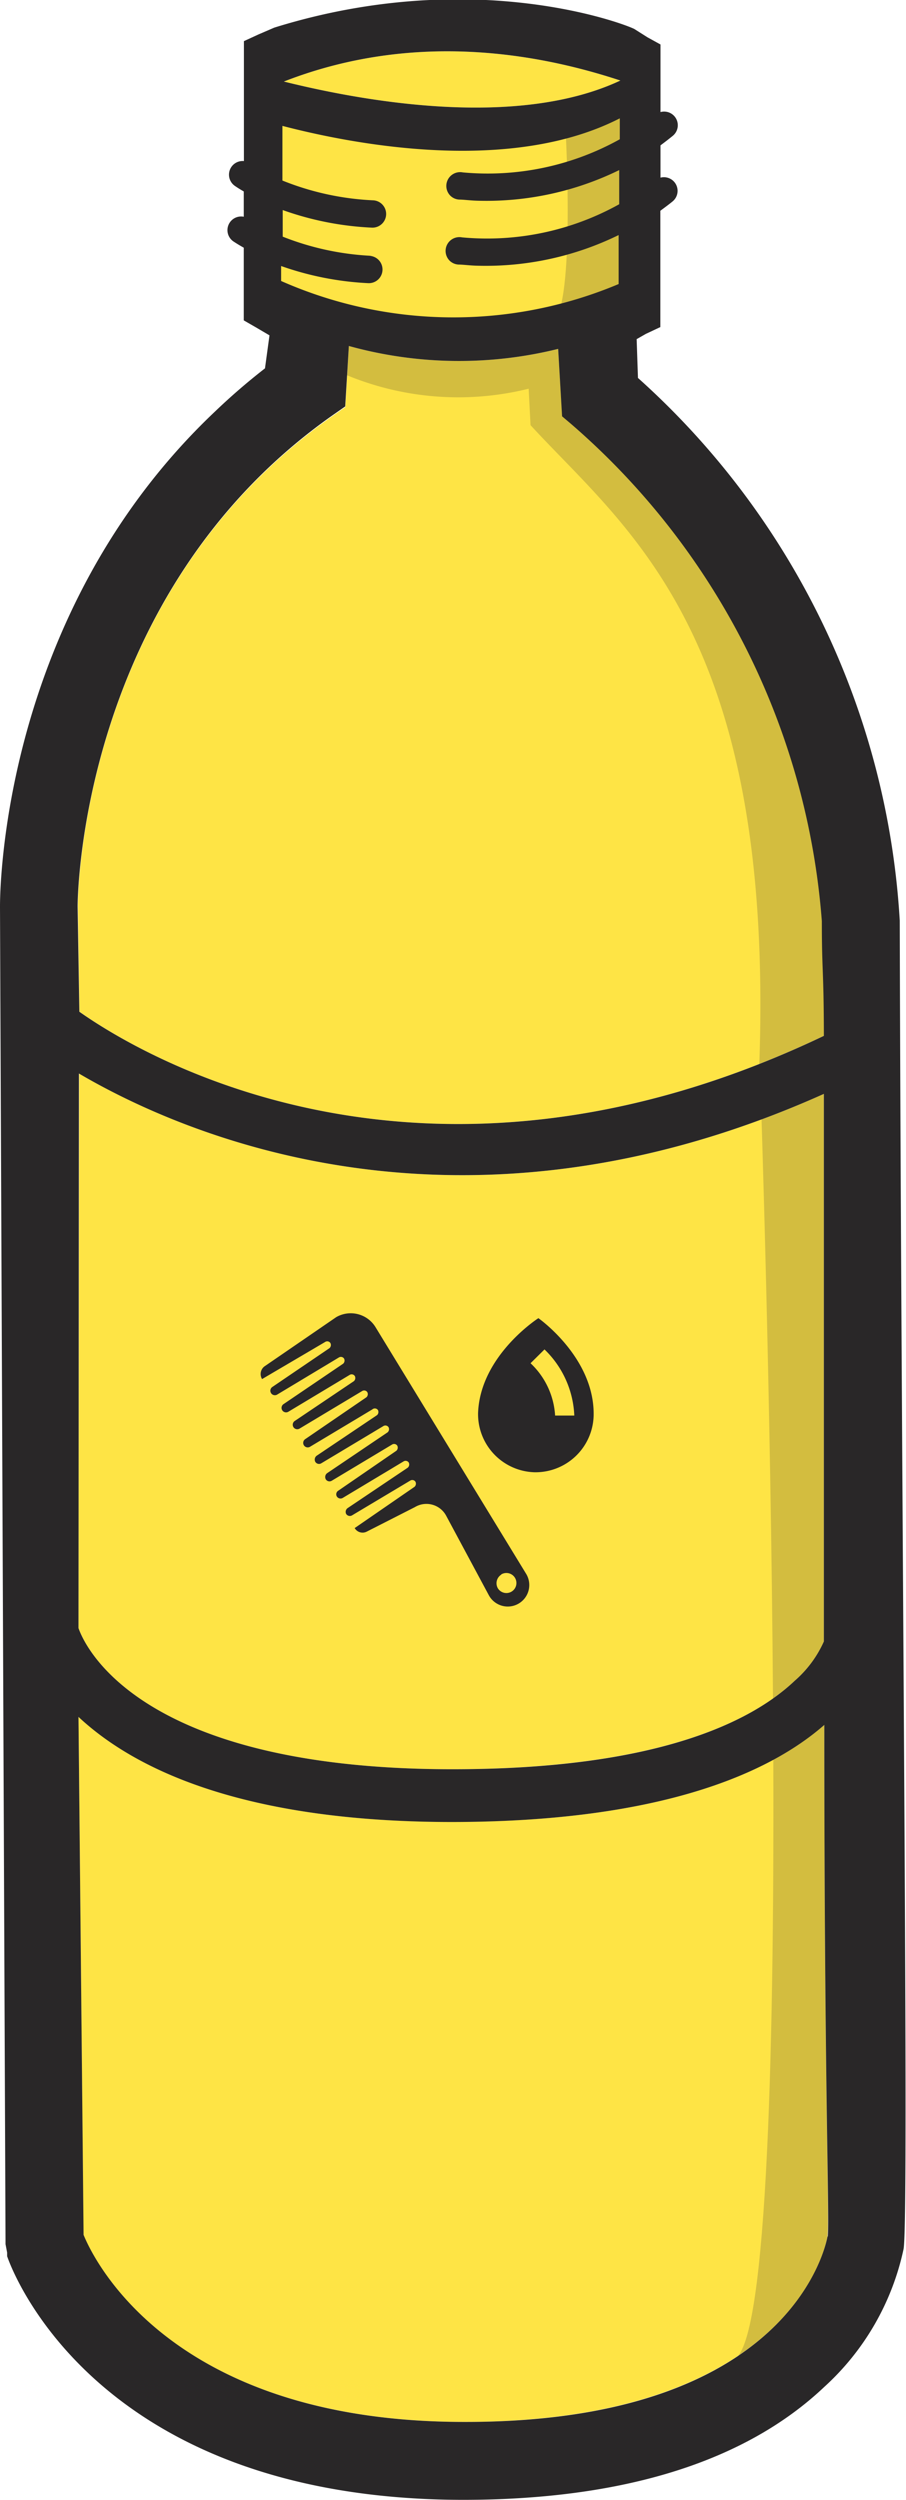 <svg xmlns="http://www.w3.org/2000/svg" viewBox="0 0 62.33 171.98"><defs><style>.cls-1{fill:#fee445;}.cls-2,.cls-4{fill:#292728;}.cls-3{fill:#371b14;}.cls-4{opacity:0.2;}</style></defs><title>Asset 28</title><g id="Layer_2" data-name="Layer 2"><g id="Layer_1-2" data-name="Layer 1"><path class="cls-1" d="M32.43,13.34l-.09.1Z"/><path class="cls-1" d="M56.69,71.25c0-4.73-.13-4.33-.14-7.89A50.23,50.23,0,0,0,39.27,29.1l-.59-.5L38.4,24A28.36,28.36,0,0,1,24,23.8L23.76,28l-.86.6C5.35,40.9,5.35,62.15,5.36,62.36l.11,7.24C9.34,72.34,28.93,84.5,56.69,71.25Z"/><path class="cls-1" d="M39.52,97.37a6.7,6.7,0,0,0-2.05-4.55l-1,.92a5.38,5.38,0,0,1,1.69,3.6Z"/><path class="cls-1" d="M43.5,7.66c-8.09,4.15-19.62,1.93-24.86.56l0,11.45h0a31.4,31.4,0,0,0,24.87.22Z"/><path class="cls-1" d="M42.68,5.54C38,4,29.08,1.88,19.53,5.61,25.12,7,35.6,8.86,42.68,5.54Z"/><path class="cls-1" d="M32.42,17.82l-.09.1Z"/><path class="cls-1" d="M56.71,118.65c-3.59,3.15-10.91,6.7-25.7,6.68-14.59,0-21.93-3.79-25.61-7.23l.34,35.64c.76,1.86,6.14,12.85,26.18,12.87,22.59,0,24.94-12.24,25-12.76h0C57.08,152.46,56.7,143.82,56.71,118.65Z"/><path class="cls-1" d="M31,121.71c14.25,0,20.74-3.3,23.68-6.09a7.79,7.79,0,0,0,2-2.7l0-37.67C31.63,86.49,12.5,78,5.45,73.85L5.4,112C5.78,113.1,9.4,121.68,31,121.71Z"/><path class="cls-1" d="M35.2,109.49a.69.69,0,1,0-.95-.23A.7.7,0,0,0,35.2,109.49Z"/><path class="cls-2" d="M22.38,92.31a.26.26,0,0,1,.35.08.29.29,0,0,1-.06.35l-3.93,2.67a.31.31,0,0,0,.34.52l4.24-2.55a.26.26,0,0,1,.35.08.29.29,0,0,1-.06.35l-4.1,2.78a.31.31,0,0,0,.34.52l4.21-2.53a.26.26,0,0,1,.35.08.29.29,0,0,1-.06.35l-4.07,2.74a.31.31,0,0,0,.34.52l4.3-2.58a.26.26,0,0,1,.35.08.29.29,0,0,1-.06.35L21,99a.31.31,0,0,0,.34.52l4.27-2.56A.26.26,0,0,1,26,97a.29.29,0,0,1-.06.35l-4.15,2.79a.33.33,0,0,0-.1.42.3.3,0,0,0,.42.1l4.27-2.56a.26.26,0,0,1,.35.08.29.29,0,0,1-.06.35l-4.16,2.81a.33.33,0,0,0-.1.42.3.3,0,0,0,.42.1l4.15-2.49a.26.26,0,0,1,.35.08.29.29,0,0,1-.06.35l-4,2.75a.29.29,0,0,0-.1.39.3.3,0,0,0,.42.1l4.18-2.51a.26.26,0,0,1,.35.08A.29.29,0,0,1,28,101l-4.09,2.75a.32.32,0,0,0-.1.39.3.3,0,0,0,.42.1l4-2.39a.26.26,0,0,1,.35.08.29.29,0,0,1-.06.35l-4.12,2.84a.63.63,0,0,0,.82.25l3.32-1.69a1.54,1.54,0,0,1,2.16.6l2.93,5.46a1.48,1.48,0,1,0,2.58-1.45l-10.38-17a2,2,0,0,0-2.7-.68h0L18.19,94a.66.66,0,0,0-.16.87Zm12.1,16a.69.69,0,1,1-.23.95A.7.7,0,0,1,34.49,108.32Z"/><path class="cls-2" d="M36.76,101.28a4,4,0,0,0,4.08-3.87c.1-4-3.8-6.73-3.8-6.73s-4,2.56-4.15,6.52A4,4,0,0,0,36.76,101.28Zm.7-8.45a6.7,6.7,0,0,1,2.05,4.55l-1.32,0a5.38,5.38,0,0,0-1.69-3.6Z"/><path class="cls-3" d="M32.33,17.92h0l-.08.08Z"/><path class="cls-3" d="M32.34,13.44h0l-.08.08Z"/><path class="cls-4" d="M38.88,8.31s.7,11.81-.69,13.7c-1.59,2.15,5.13-1.41,5.13-1.41L43,6.76Z"/><path class="cls-4" d="M50.24,38.92,41,29.38,38.5,26.07l.69-.28c.3-.13-.14-2.88-.14-2.88l-16.15-.1-.07,2.54a20.08,20.08,0,0,0,13.54,1.39l.13,2.51c6.66,7.25,16.89,14.34,15.72,44.45,0,1,4.5-1.68,4.5-1.68l.8-13.51Z"/><path class="cls-4" d="M52.34,75.37s2.77,81.87-1.59,86.73,8-6.09,8-6.09L57.62,73Z"/><path class="cls-2" d="M61.9,63.33A54.38,54.38,0,0,0,43.89,26l-.09-2.67.63-.36,1-.47v-8c.28-.21.57-.42.85-.65a.94.94,0,0,0-.84-1.63V10c.28-.21.57-.43.85-.66a.94.94,0,0,0-.85-1.63V3.06l-.89-.49L43.65,2c-.51-.29-11-4.39-24.78-.1l-1.09.47-1,.46v8.25a.94.94,0,0,0-.62,1.71s.24.17.61.38v1.74a.94.94,0,0,0-.71,1.7s.28.19.71.43v5l.87.5.9.53-.31,2.27a44,44,0,0,0-3.47,3C0,42.33,0,61.57,0,62.38l.38,91.7v.15l0,.15.11.58,0,.13,0,.12c.23.68,5.89,16.73,31.35,16.76,11,0,19.41-2.6,24.87-7.77a17.85,17.85,0,0,0,5.45-9.47C62.55,152.87,62,103.58,61.9,63.33ZM42.68,5.54C35.6,8.86,25.12,7,19.53,5.61,29.08,1.88,38,4,42.68,5.54ZM25.58,17.6a19,19,0,0,1-6.13-1.32V14.45a21,21,0,0,0,6.14,1.21h0a.94.94,0,0,0,.07-1.88,19,19,0,0,1-6.23-1.36V8.66c4.9,1.28,15.66,3.35,23.21-.52V9.58a18.68,18.68,0,0,1-10.8,2.28.95.95,0,0,0-.86,1.6.94.94,0,0,0,.62.27h0c.32,0,.77.07,1.33.08a20.78,20.78,0,0,0,9.67-2.11v2.35a18.68,18.68,0,0,1-10.81,2.28.95.95,0,0,0-.86,1.6.94.94,0,0,0,.62.27h0c.32,0,.77.07,1.33.08a20.78,20.78,0,0,0,9.68-2.11v3.37a29.31,29.31,0,0,1-23.22-.21h0V18.3a21,21,0,0,0,6,1.18h0a.94.94,0,0,0,.07-1.88Zm6.76-4.16h0l-.08.07Zm0,4.48h0l-.08.07Zm-27,44.44c0-.21,0-21.46,17.55-33.8l.86-.6L24,23.8A28.36,28.36,0,0,0,38.4,24l.27,4.64.59.5A50.23,50.23,0,0,1,56.54,63.37c0,3.56.13,3.15.14,7.89C28.93,84.5,9.34,72.34,5.46,69.6Zm.09,11.49C12.5,78,31.63,86.49,56.68,75.25l0,37.67a7.79,7.79,0,0,1-2,2.7c-2.94,2.79-9.43,6.11-23.68,6.09C9.4,121.68,5.78,113.1,5.4,112Zm51.5,80c-.09.52-2.44,12.8-25,12.76-20,0-25.42-11-26.18-12.87L5.4,118.11c3.68,3.44,11,7.21,25.61,7.23,14.79,0,22.11-3.53,25.7-6.68,0,25.17.37,33.81.24,35.2Z"/></g></g></svg>